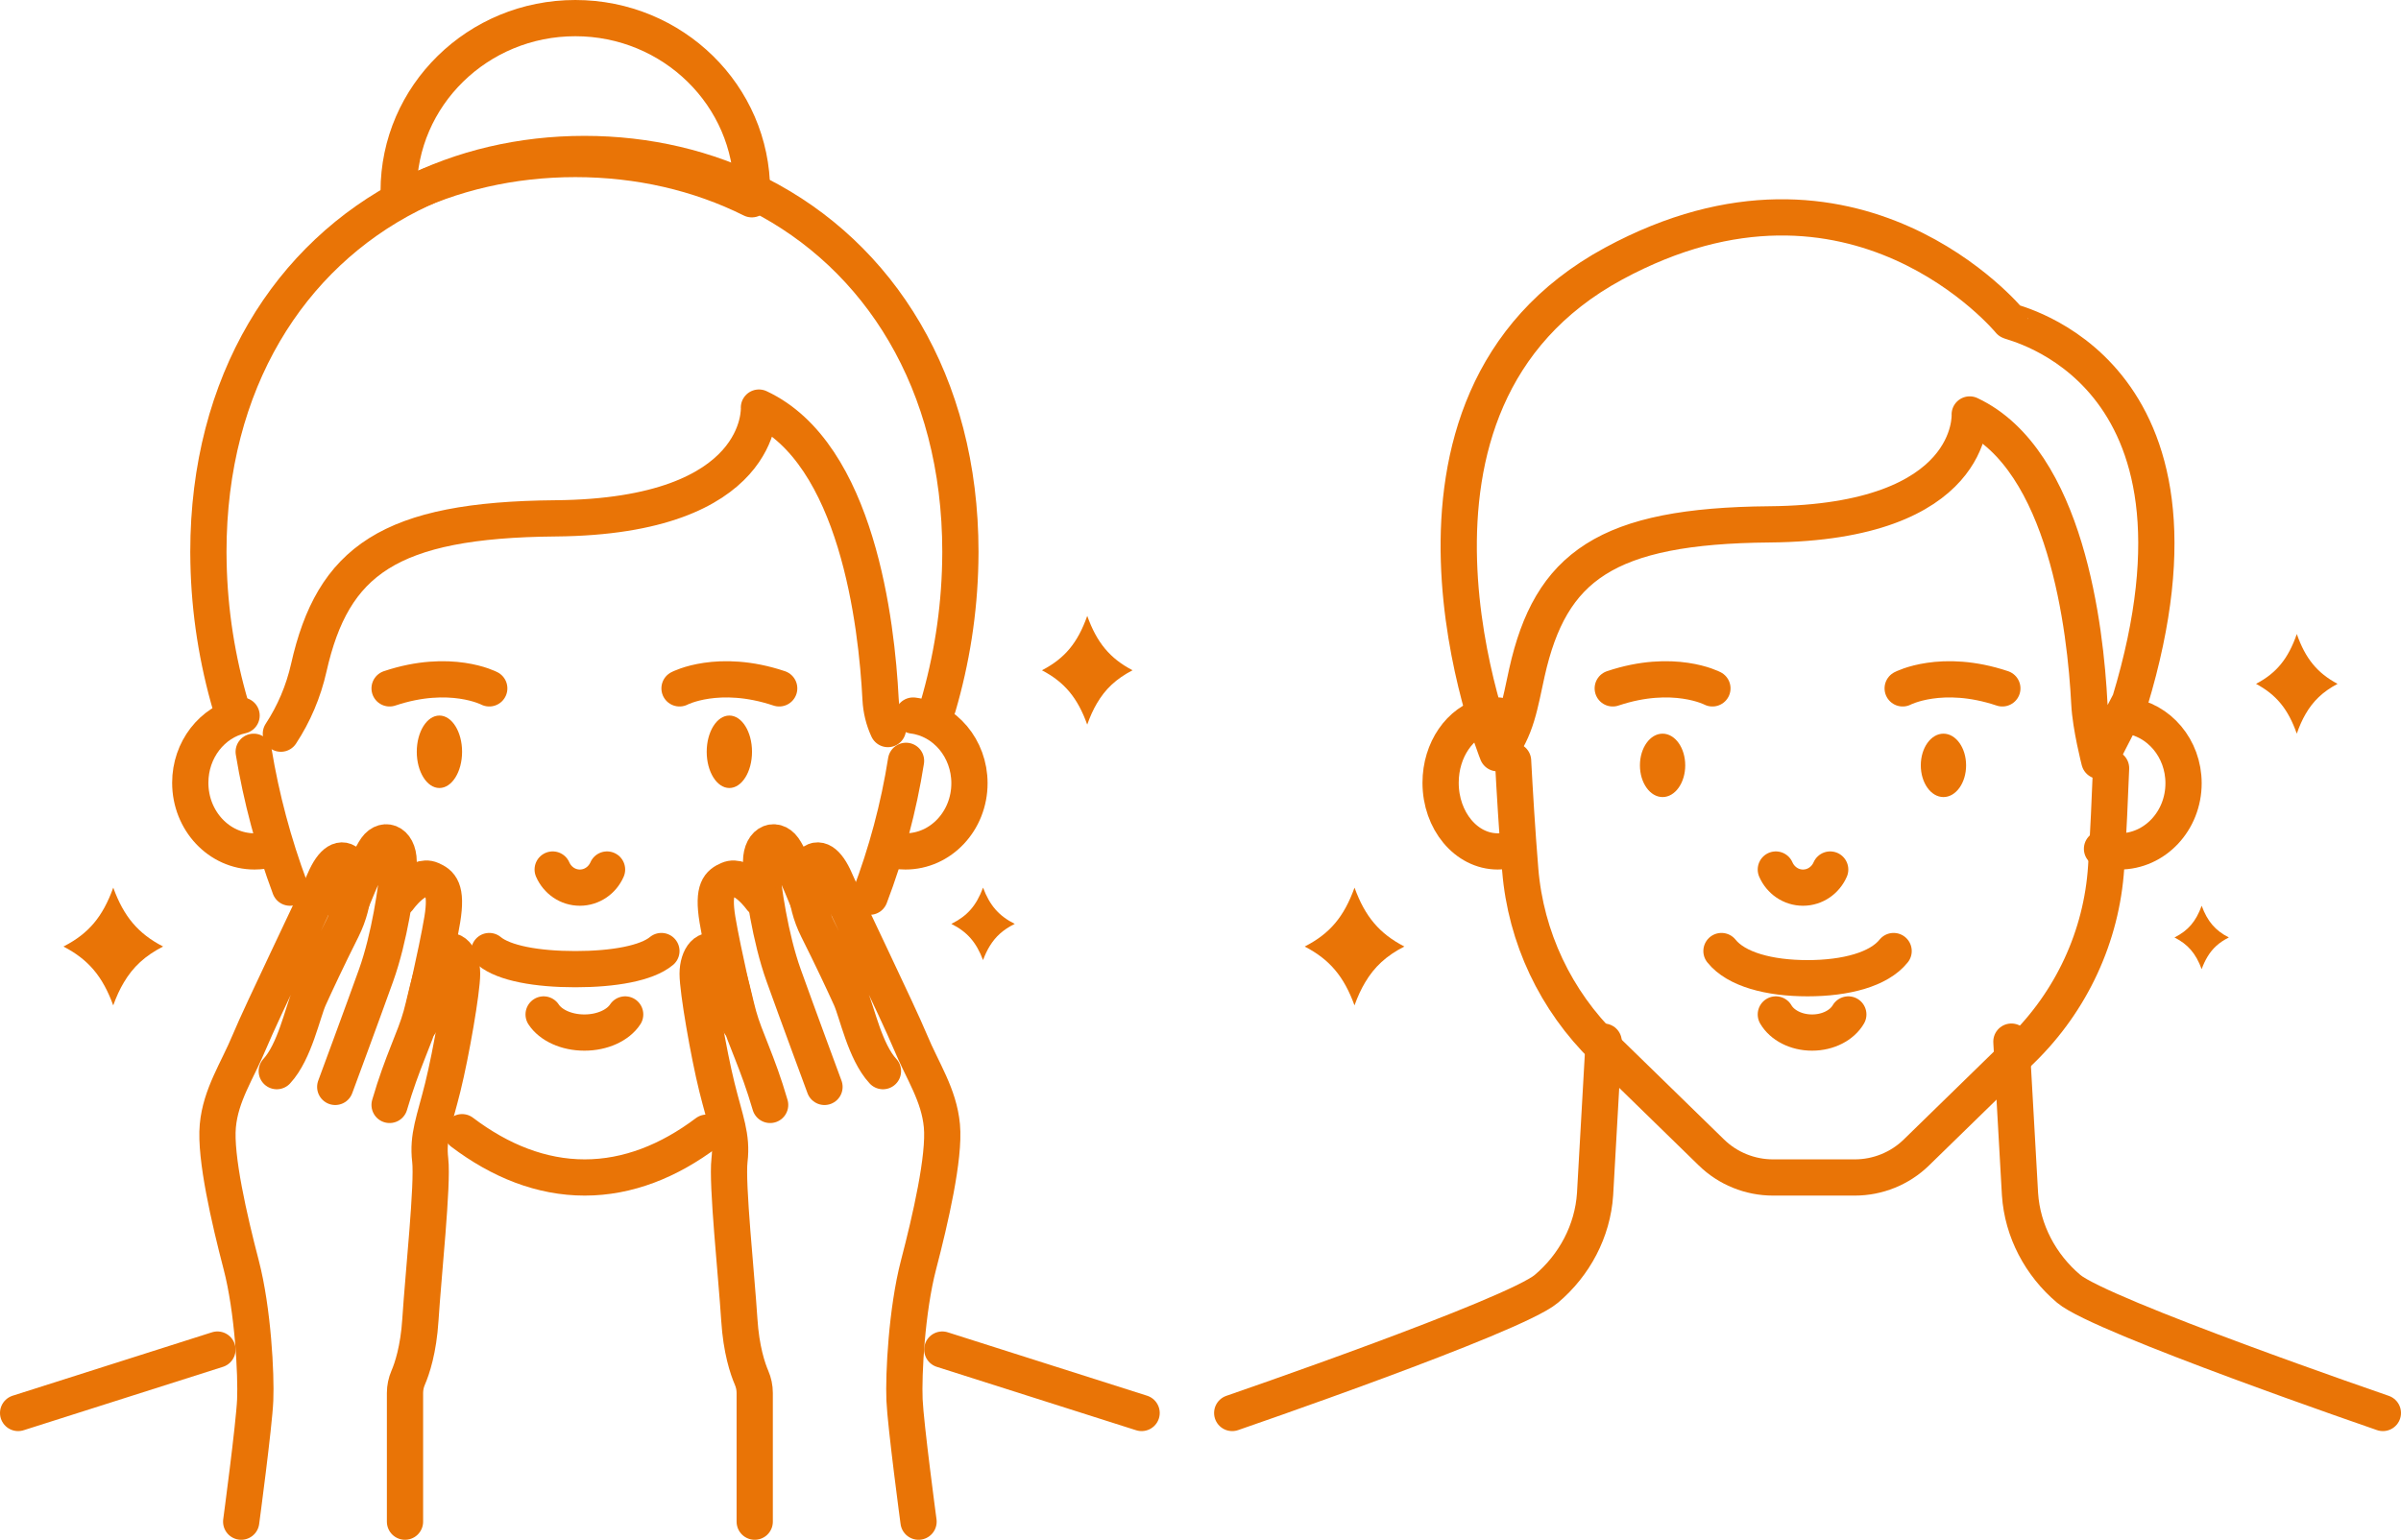 <?xml version="1.0" encoding="UTF-8"?>
<svg width="265px" height="170px" viewBox="0 0 265 170" version="1.1" xmlns="http://www.w3.org/2000/svg" xmlns:xlink="http://www.w3.org/1999/xlink">
    <title>Group 21</title>
    <g id="Page-1" stroke="none" stroke-width="1" fill="none" fill-rule="evenodd">
        <g id="Landing-Soolantra" transform="translate(-293, -4304)">
            <g id="Group-21" transform="translate(294.754, 4306)">
                <g id="Group-33" transform="translate(134.251, 21.77)">
                    <path d="M-0.005,132.23 C-0.005,132.23 31.096,121.54 34.664,118.526 C37.774,115.9 39.777,112.144 40.044,108.073 C40.045,108.045 40.047,108.018 40.049,107.99 L40.995,91.23" id="Stroke-1" stroke="#E97406" stroke-width="4" stroke-linecap="round" stroke-linejoin="round"></path>
                    <path d="M85.995,91.23 L86.94,107.99 C86.942,108.018 86.944,108.045 86.945,108.072 C87.212,112.144 89.215,115.9 92.325,118.526 C95.893,121.54 126.995,132.23 126.995,132.23" id="Stroke-3" stroke="#E97406" stroke-width="4" stroke-linecap="round" stroke-linejoin="round"></path>
                    <path d="M30.995,69.953 C30.455,70.133 29.887,70.23 29.3,70.23 C25.817,70.23 22.995,66.837 22.995,62.653 C22.995,58.991 25.156,55.936 28.029,55.23 L29.396,55.23" id="Stroke-5" stroke="#E97406" stroke-width="4" stroke-linecap="round" stroke-linejoin="round"></path>
                    <path d="M29.266,59.388 C29.266,59.388 13.666,20.736 42.09,5.334 C68.74,-9.106 85.806,11.676 85.806,11.676 C85.832,11.874 110.231,16.812 99.073,53.679 C97.41,56.829 95.701,60.23 95.701,60.23 C95.701,60.23 94.727,56.462 94.599,53.914 C94.181,45.676 92.052,27.015 81.394,21.989 C81.394,21.989 82.102,33.926 59.299,34.122 C41.242,34.277 35.138,38.773 32.522,50.479 C31.76,53.889 31.395,56.812 29.266,59.388" id="Stroke-7" stroke="#E97406" stroke-width="4" stroke-linecap="round" stroke-linejoin="round"></path>
                    <path d="M98.777,55.23 C102.279,55.675 104.995,58.851 104.995,62.703 C104.995,66.86 101.832,70.23 97.931,70.23 C97.259,70.23 96.61,70.13 95.995,69.943" id="Stroke-9" stroke="#E97406" stroke-width="4" stroke-linecap="round" stroke-linejoin="round"></path>
                    <path d="M49.995,60.73 C49.995,62.663 48.875,64.23 47.494,64.23 C46.114,64.23 44.995,62.663 44.995,60.73 C44.995,58.797 46.114,57.23 47.494,57.23 C48.875,57.23 49.995,58.797 49.995,60.73" id="Fill-11" fill="#E97406"></path>
                    <path d="M80.995,60.73 C80.995,62.663 79.875,64.23 78.495,64.23 C77.114,64.23 75.995,62.663 75.995,60.73 C75.995,58.797 77.114,57.23 78.495,57.23 C79.875,57.23 80.995,58.797 80.995,60.73" id="Fill-13" fill="#E97406"></path>
                    <path d="M53.995,81.23 C55.623,83.26 59.263,84.23 63.494,84.23 C67.727,84.23 71.366,83.26 72.995,81.23" id="Stroke-15" stroke="#E97406" stroke-width="4" stroke-linecap="round" stroke-linejoin="round"></path>
                    <path d="M59.995,72.23 C60.509,73.409 61.658,74.23 62.995,74.23 C64.331,74.23 65.48,73.409 65.995,72.23" id="Stroke-17" stroke="#E97406" stroke-width="4" stroke-linecap="round" stroke-linejoin="round"></path>
                    <path d="M59.995,88.23 C60.68,89.409 62.213,90.23 63.994,90.23 C65.776,90.23 67.309,89.409 67.995,88.23" id="Stroke-19" stroke="#E97406" stroke-width="4" stroke-linecap="round" stroke-linejoin="round"></path>
                    <path d="M96.995,61.043 C96.877,64.14 96.7,68.128 96.453,71.956 C95.961,79.587 92.634,86.767 87.125,92.139 L75.501,103.475 C73.69,105.24 71.249,106.23 68.704,106.23 L59.688,106.23 C57.143,106.23 54.702,105.24 52.891,103.475 L41.077,91.954 C35.691,86.701 32.394,79.714 31.785,72.262 C31.437,67.999 31.169,63.5 30.995,60.23" id="Stroke-21" stroke="#E97406" stroke-width="4" stroke-linecap="round" stroke-linejoin="round"></path>
                    <path d="M73.995,52.23 C73.995,52.23 78.282,49.98 84.995,52.23" id="Stroke-23" stroke="#E97406" stroke-width="4" stroke-linecap="round" stroke-linejoin="round"></path>
                    <path d="M52.995,52.23 C52.995,52.23 48.707,49.98 41.995,52.23" id="Stroke-25" stroke="#E97406" stroke-width="4" stroke-linecap="round" stroke-linejoin="round"></path>
                    <path d="M117.495,46.23 C116.536,48.98 115.257,50.509 113.088,51.682 C113.057,51.699 113.026,51.715 112.995,51.732 C115.235,52.929 116.538,54.516 117.492,57.23 C117.781,56.4 118.094,55.705 118.451,55.084 C119.282,53.633 120.36,52.597 121.995,51.73 C119.752,50.533 118.449,48.946 117.495,46.23" id="Fill-27" fill="#E97406"></path>
                    <path d="M13.495,74.23 C12.323,77.48 10.761,79.286 8.109,80.673 C8.071,80.693 8.032,80.712 7.995,80.732 C10.733,82.147 12.326,84.022 13.491,87.23 C13.845,86.249 14.227,85.427 14.664,84.694 C15.679,82.979 16.996,81.754 18.995,80.73 C16.254,79.315 14.661,77.439 13.495,74.23" id="Fill-29" fill="#E97406"></path>
                    <path d="M106.995,76.23 C106.355,77.98 105.503,78.953 104.057,79.699 C104.036,79.71 104.015,79.72 103.995,79.731 C105.488,80.493 106.357,81.503 106.993,83.23 C107.185,82.702 107.394,82.259 107.632,81.865 C108.186,80.941 108.905,80.281 109.995,79.73 C108.5,78.968 107.631,77.958 106.995,76.23" id="Fill-31" fill="#E97406"></path>
                </g>
                <g id="Group-57">
                    <line x1="0.246" y1="154" x2="22.246" y2="147" id="Stroke-1" stroke="#E97406" stroke-width="4" stroke-linecap="round" stroke-linejoin="round"></line>
                    <line x1="124.246" y1="154" x2="102.246" y2="147" id="Stroke-3" stroke="#E97406" stroke-width="4" stroke-linecap="round" stroke-linejoin="round"></line>
                    <path d="M49.246,81 C49.246,83.209 48.127,85 46.746,85 C45.365,85 44.246,83.209 44.246,81 C44.246,78.791 45.365,77 46.746,77 C48.127,77 49.246,78.791 49.246,81" id="Fill-5" fill="#E97406"></path>
                    <path d="M81.246,81 C81.246,83.209 80.127,85 78.746,85 C77.365,85 76.246,83.209 76.246,81 C76.246,78.791 77.365,77 78.746,77 C80.127,77 81.246,78.791 81.246,81" id="Fill-7" fill="#E97406"></path>
                    <path d="M52.246,103 C53.874,104.353 57.514,105 61.746,105 C65.978,105 69.618,104.353 71.246,103" id="Stroke-9" stroke="#E97406" stroke-width="4" stroke-linecap="round" stroke-linejoin="round"></path>
                    <path d="M59.246,94 C59.76,95.178 60.909,96 62.246,96 C63.582,96 64.732,95.178 65.246,94" id="Stroke-11" stroke="#E97406" stroke-width="4" stroke-linecap="round" stroke-linejoin="round"></path>
                    <path d="M58.246,110 C59.017,111.179 60.741,112 62.746,112 C64.75,112 66.474,111.179 67.246,110" id="Stroke-13" stroke="#E97406" stroke-width="4" stroke-linecap="round" stroke-linejoin="round"></path>
                    <path d="M94.246,97 C96.078,92.195 97.443,87.115 98.246,82" id="Stroke-15" stroke="#E97406" stroke-width="4" stroke-linecap="round" stroke-linejoin="round"></path>
                    <path d="M49.246,123 C53.435,126.174 58.002,128 62.781,128 C67.534,128 72.076,126.194 76.246,123.052" id="Stroke-17" stroke="#E97406" stroke-width="4" stroke-linecap="round" stroke-linejoin="round"></path>
                    <path d="M26.246,81 C27.085,86.102 28.444,91.169 30.246,96" id="Stroke-19" stroke="#E97406" stroke-width="4" stroke-linecap="round" stroke-linejoin="round"></path>
                    <path d="M28.246,91.723 C27.639,91.904 26.999,92 26.339,92 C22.422,92 19.246,88.608 19.246,84.423 C19.246,80.762 21.677,77.706 24.909,77" id="Stroke-21" stroke="#E97406" stroke-width="4" stroke-linecap="round" stroke-linejoin="round"></path>
                    <path d="M96.246,78.492 C95.776,77.477 95.494,76.351 95.434,75.181 C95.01,66.876 92.845,48.066 82.01,43 C82.01,43 82.731,55.032 59.55,55.229 C41.193,55.386 34.987,59.918 32.328,71.718 C31.735,74.352 30.68,76.821 29.246,79" id="Stroke-23" stroke="#E97406" stroke-width="4" stroke-linecap="round" stroke-linejoin="round"></path>
                    <path d="M99.028,77 C102.53,77.445 105.246,80.621 105.246,84.474 C105.246,88.63 102.083,92 98.182,92 C97.511,92 96.861,91.9 96.246,91.714" id="Stroke-25" stroke="#E97406" stroke-width="4" stroke-linecap="round" stroke-linejoin="round"></path>
                    <path d="M101.776,76 C103.269,70.905 104.127,65.533 104.232,60.077 C104.242,59.7 104.246,59.318 104.246,58.936 C104.246,40.144 95.234,26.22 82.025,19.501 C76.265,16.563 69.706,15 62.748,15 C55.789,15 49.226,16.563 43.467,19.501 C30.255,26.22 21.246,40.148 21.246,58.936 C21.246,59.318 21.25,59.7 21.26,60.077 C21.365,65.533 22.223,70.905 23.72,76" id="Stroke-27" stroke="#E97406" stroke-width="4" stroke-linecap="round" stroke-linejoin="round"></path>
                    <path d="M81.246,19.114 C81.246,19.41 81.239,19.705 81.224,20 C75.406,17.098 68.778,15.554 61.747,15.554 C54.717,15.554 48.086,17.098 42.267,20 C42.253,19.705 42.246,19.41 42.246,19.114 C42.246,8.556 50.977,0 61.744,0 C72.514,0 81.246,8.556 81.246,19.114 Z" id="Stroke-29" stroke="#E97406" stroke-width="4" stroke-linecap="round" stroke-linejoin="round"></path>
                    <path d="M73.246,74 C73.246,74 77.533,71.75 84.246,74" id="Stroke-31" stroke="#E97406" stroke-width="4" stroke-linecap="round" stroke-linejoin="round"></path>
                    <path d="M52.246,74 C52.246,74 47.959,71.75 41.246,74" id="Stroke-33" stroke="#E97406" stroke-width="4" stroke-linecap="round" stroke-linejoin="round"></path>
                    <path d="M42.946,166 L42.946,151.791 C42.946,151.207 43.069,150.636 43.291,150.119 C43.725,149.115 44.436,147.014 44.647,143.697 C44.956,138.824 46.038,128.703 45.729,126.08 C45.42,123.456 46.193,121.769 47.12,118.021 C48.048,114.272 49.246,107.338 49.246,105.51 C49.246,103.683 48.202,102.277 47.043,103.402 C45.883,104.526 45.42,107.619 44.724,110.149 C44.029,112.679 42.637,115.209 41.246,119.989" id="Stroke-35" stroke="#E97406" stroke-width="4" stroke-linecap="round" stroke-linejoin="round"></path>
                    <path d="M24.866,166 C24.866,166 26.294,155.355 26.413,152.566 C26.532,149.777 26.175,142.664 24.866,137.644 C23.556,132.623 21.97,125.743 22.287,122.303 C22.604,118.863 24.429,116.26 25.778,113.006 C27.127,109.752 33.078,97.48 34.03,95.249 C34.982,93.018 36.013,92.552 36.727,93.389 C37.441,94.226 37.6,97.387 36.013,100.548 C34.426,103.709 33.078,106.591 32.363,108.172 C31.649,109.752 30.776,114.122 28.793,116.26" id="Stroke-37" stroke="#E97406" stroke-width="4" stroke-linecap="round" stroke-linejoin="round"></path>
                    <path d="M36.486,98.903 C36.486,98.903 38.772,93.054 39.76,91.673 C40.747,90.292 42.439,91.087 42.228,93.589 C42.016,96.092 41.24,101.523 39.76,105.665 C38.279,109.807 35.246,118 35.246,118" id="Stroke-39" stroke="#E97406" stroke-width="4" stroke-linecap="round" stroke-linejoin="round"></path>
                    <path d="M42.246,97.2 C42.246,97.2 44.237,94.402 45.847,95.117 C46.825,95.551 47.622,96.113 47.059,99.539 C46.496,102.966 44.621,111 44.621,111" id="Stroke-41" stroke="#E97406" stroke-width="4" stroke-linecap="round" stroke-linejoin="round"></path>
                    <path d="M81.545,166 L81.545,151.791 C81.545,151.207 81.423,150.636 81.2,150.119 C80.767,149.115 80.055,147.014 79.845,143.697 C79.536,138.824 78.454,128.703 78.763,126.08 C79.072,123.456 78.299,121.769 77.371,118.021 C76.444,114.272 75.246,107.338 75.246,105.51 C75.246,103.683 76.29,102.277 77.449,103.402 C78.608,104.526 79.072,107.619 79.768,110.149 C80.463,112.679 81.855,115.209 83.246,119.989" id="Stroke-43" stroke="#E97406" stroke-width="4" stroke-linecap="round" stroke-linejoin="round"></path>
                    <path d="M99.626,166 C99.626,166 98.198,155.355 98.079,152.566 C97.96,149.777 98.317,142.664 99.626,137.644 C100.936,132.623 102.522,125.743 102.205,122.303 C101.888,118.863 100.063,116.26 98.714,113.006 C97.365,109.752 91.414,97.48 90.462,95.249 C89.51,93.018 88.479,92.552 87.765,93.389 C87.051,94.226 86.892,97.387 88.479,100.548 C90.065,103.709 91.414,106.591 92.128,108.172 C92.842,109.752 93.715,114.122 95.699,116.26" id="Stroke-45" stroke="#E97406" stroke-width="4" stroke-linecap="round" stroke-linejoin="round"></path>
                    <path d="M88.006,98.903 C88.006,98.903 85.72,93.054 84.732,91.673 C83.745,90.292 82.053,91.087 82.264,93.589 C82.476,96.092 83.251,101.523 84.732,105.665 C86.214,109.807 89.246,118 89.246,118" id="Stroke-47" stroke="#E97406" stroke-width="4" stroke-linecap="round" stroke-linejoin="round"></path>
                    <path d="M82.246,97.2 C82.246,97.2 80.255,94.402 78.645,95.117 C77.667,95.551 76.87,96.113 77.433,99.539 C77.996,102.966 79.871,111 79.871,111" id="Stroke-49" stroke="#E97406" stroke-width="4" stroke-linecap="round" stroke-linejoin="round"></path>
                    <path d="M118.246,66 C117.181,69 115.76,70.668 113.35,71.948 C113.315,71.966 113.28,71.984 113.246,72.003 C115.736,73.308 117.183,75.039 118.243,78 C118.564,77.095 118.911,76.336 119.309,75.66 C120.232,74.077 121.429,72.946 123.246,72 C120.755,70.695 119.307,68.963 118.246,66" id="Fill-51" fill="#E97406"></path>
                    <path d="M10.746,96 C9.574,99.25 8.012,101.057 5.361,102.444 C5.322,102.463 5.284,102.483 5.246,102.503 C7.985,103.917 9.577,105.793 10.743,109 C11.096,108.019 11.478,107.198 11.915,106.464 C12.93,104.749 14.248,103.525 16.246,102.5 C13.506,101.086 11.912,99.21 10.746,96" id="Fill-53" fill="#E97406"></path>
                    <path d="M106.746,96 C106,98 105.006,99.112 103.319,99.965 C103.294,99.978 103.27,99.989 103.246,100.002 C104.989,100.872 106.002,102.027 106.744,104 C106.969,103.397 107.212,102.891 107.49,102.44 C108.136,101.385 108.974,100.631 110.246,100 C108.502,99.13 107.488,97.975 106.746,96" id="Fill-55" fill="#E97406"></path>
                </g>
            </g>
        </g>
    </g>
</svg>